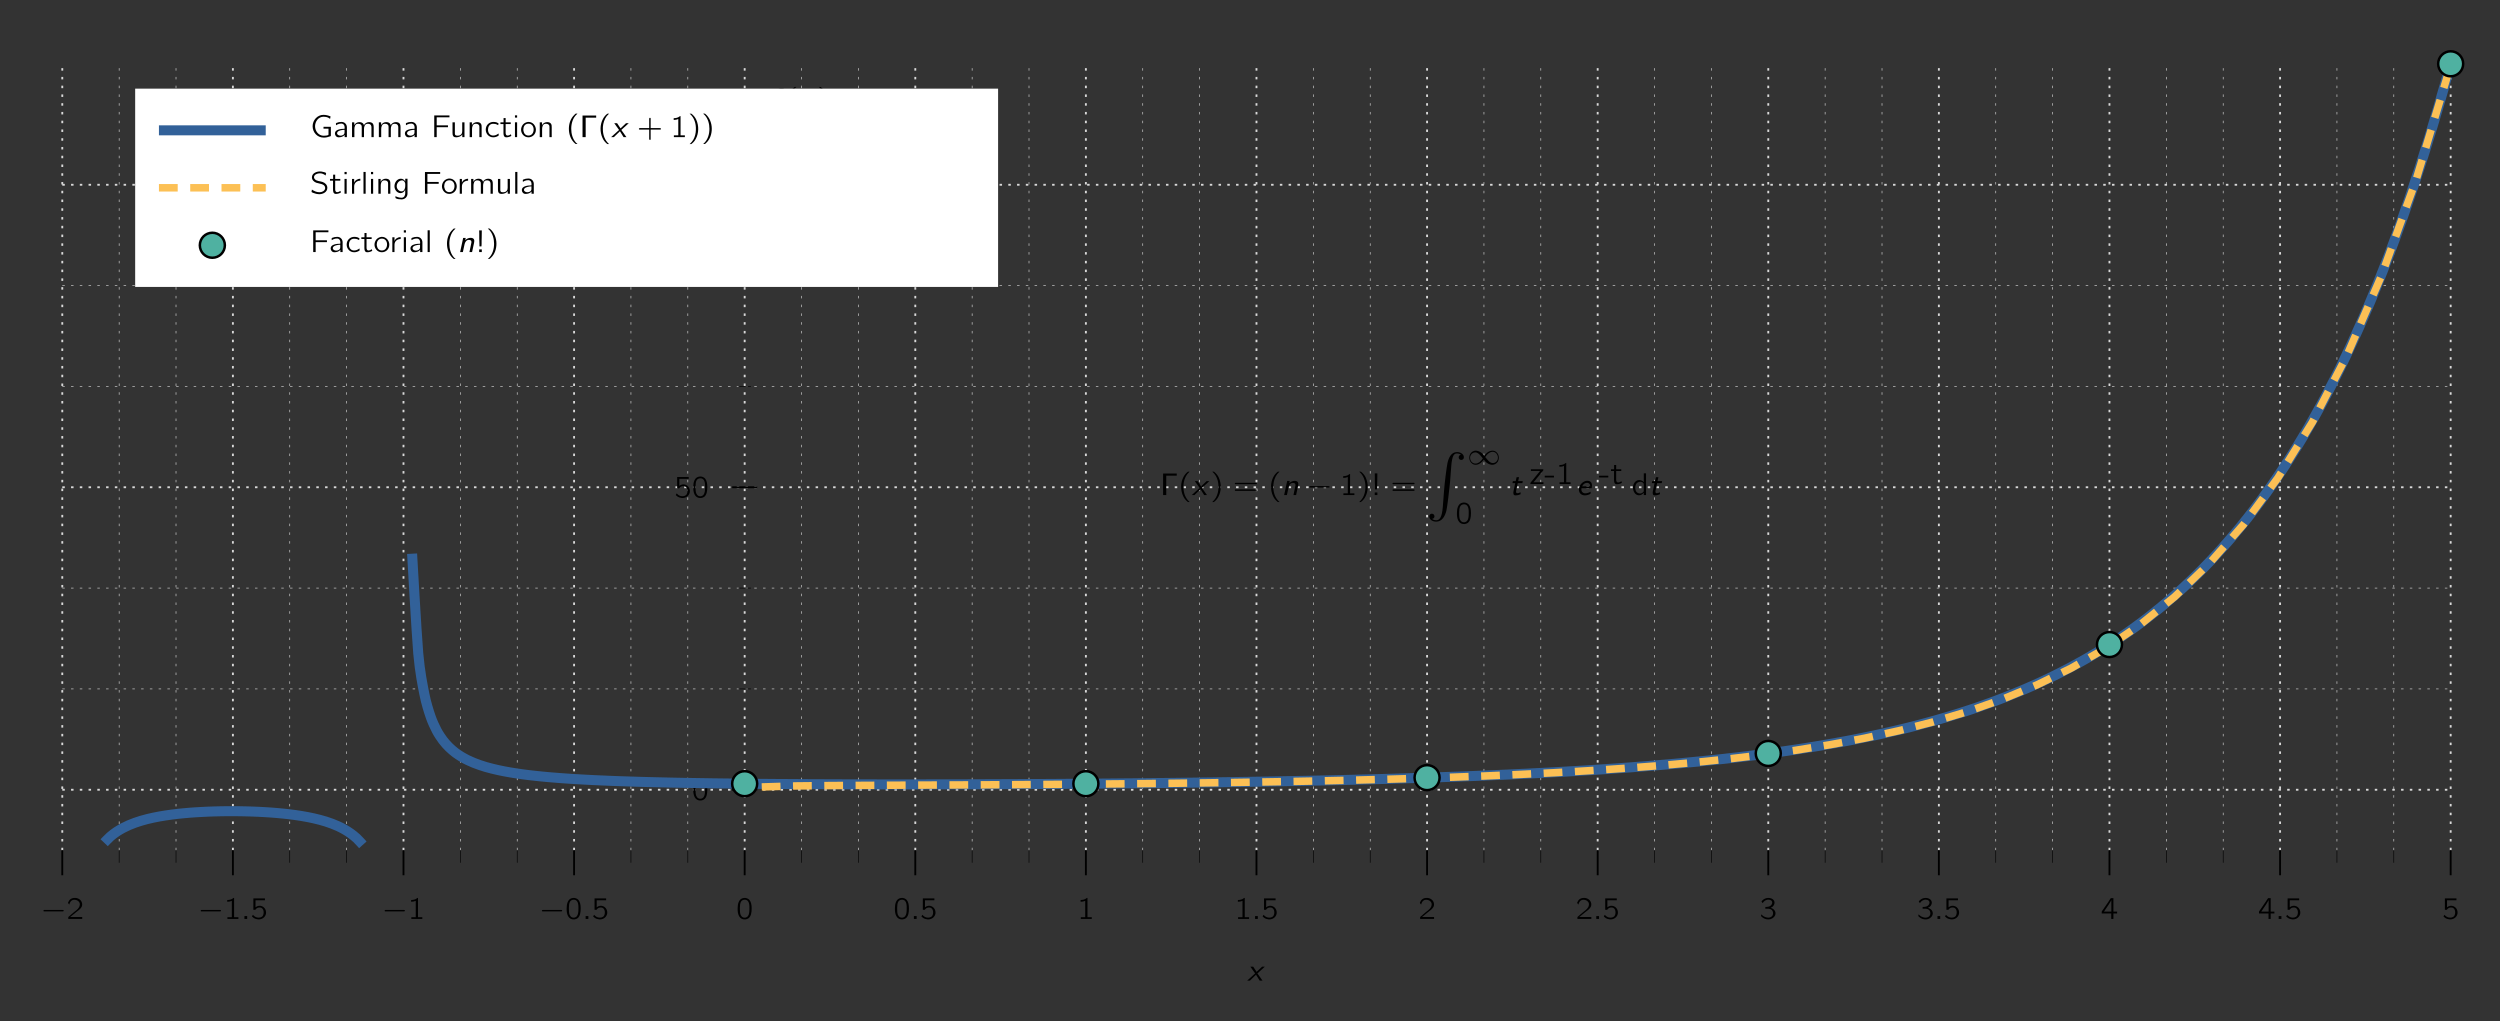<?xml version="1.0" encoding="UTF-8"?>
<svg xmlns="http://www.w3.org/2000/svg" xmlns:xlink="http://www.w3.org/1999/xlink" width="398.141" height="162.64" viewBox="0 0 398.141 162.64">
<rect x="0" y="0" width="398.141" height="162.64" fill="#333333" stroke="none"/>
<defs>
<g>
<g id="glyph-0-0">
<path d="M 0.531 -1.422 C 0.422 -1.391 0.406 -1.234 0.516 -1.203 C 0.547 -1.203 0.578 -1.203 0.609 -1.203 L 3.422 -1.203 C 3.484 -1.203 3.578 -1.188 3.641 -1.234 C 3.703 -1.297 3.672 -1.406 3.578 -1.422 C 3.516 -1.438 3.453 -1.438 3.391 -1.438 L 0.625 -1.438 C 0.594 -1.438 0.562 -1.438 0.531 -1.422 Z M 0.531 -1.422 "/>
</g>
<g id="glyph-0-1">
<path d="M 2.609 -0.781 C 2.703 -0.672 2.781 -0.562 2.875 -0.453 C 3.094 -0.219 3.453 0 3.828 0.047 C 4.297 0.109 4.625 -0.141 4.812 -0.406 C 5.094 -0.859 5.062 -1.484 4.703 -1.875 C 4.5 -2.109 4.188 -2.266 3.75 -2.172 C 3.344 -2.094 3.062 -1.828 2.828 -1.562 C 2.781 -1.5 2.719 -1.438 2.688 -1.359 C 2.594 -1.469 2.516 -1.578 2.422 -1.688 C 2.203 -1.922 1.844 -2.141 1.453 -2.188 C 0.984 -2.25 0.672 -2 0.484 -1.734 C 0.203 -1.297 0.234 -0.672 0.594 -0.281 C 0.797 -0.047 1.109 0.125 1.547 0.031 C 1.938 -0.062 2.234 -0.312 2.469 -0.594 C 2.516 -0.641 2.562 -0.719 2.609 -0.781 Z M 3.953 -2.016 C 4.047 -2.016 4.156 -2.016 4.25 -1.984 C 4.703 -1.844 4.938 -1.297 4.828 -0.859 C 4.781 -0.625 4.625 -0.422 4.422 -0.312 C 4.328 -0.25 4.203 -0.234 4.078 -0.219 C 3.781 -0.203 3.516 -0.406 3.328 -0.594 C 3.219 -0.703 2.906 -1.094 2.906 -1.094 C 2.891 -1.109 2.844 -1.156 2.844 -1.188 C 2.844 -1.219 2.875 -1.25 2.891 -1.266 C 3.125 -1.625 3.5 -1.969 3.953 -2.016 Z M 1.203 -1.922 C 1.562 -1.953 1.859 -1.672 2.078 -1.422 C 2.188 -1.297 2.281 -1.188 2.375 -1.062 C 2.406 -1.031 2.438 -1 2.438 -0.969 C 2.438 -0.938 2.406 -0.906 2.391 -0.875 C 2.172 -0.531 1.797 -0.172 1.344 -0.141 C 1.234 -0.141 1.141 -0.141 1.047 -0.172 C 0.578 -0.297 0.344 -0.859 0.453 -1.297 C 0.547 -1.625 0.812 -1.891 1.203 -1.922 Z M 1.203 -1.922 "/>
</g>
<g id="glyph-1-0">
<path d="M 0.438 -2.281 C 0.516 -2.578 0.656 -2.891 0.953 -3 C 1.078 -3.047 1.203 -3.062 1.328 -3.047 C 1.578 -3.031 1.844 -2.922 2 -2.703 C 2.109 -2.562 2.141 -2.375 2.109 -2.203 C 2.047 -1.719 1.625 -1.422 1.281 -1.156 C 1 -0.938 0.422 -0.422 0.422 -0.422 L 0.328 -0.344 C 0.281 -0.297 0.281 -0.297 0.281 -0.188 L 0.281 0 L 2.5 0 L 2.5 -0.312 L 0.594 -0.312 C 0.797 -0.484 1.359 -0.953 1.531 -1.078 C 1.844 -1.312 2.188 -1.547 2.391 -1.891 C 2.609 -2.281 2.469 -2.812 2.125 -3.078 C 1.75 -3.406 1.047 -3.453 0.625 -3.141 C 0.469 -3.031 0.359 -2.844 0.281 -2.672 C 0.266 -2.625 0.234 -2.578 0.234 -2.547 C 0.25 -2.516 0.281 -2.484 0.297 -2.469 C 0.344 -2.406 0.391 -2.344 0.438 -2.281 Z M 0.438 -2.281 "/>
</g>
<g id="glyph-1-1">
<path d="M 0.547 -3.016 L 0.547 -2.734 C 0.797 -2.734 1.047 -2.781 1.281 -2.875 L 1.281 -0.281 L 0.578 -0.281 L 0.578 0 L 2.328 0 L 2.328 -0.281 L 1.641 -0.281 L 1.641 -3.344 C 1.609 -3.344 1.562 -3.359 1.547 -3.344 C 1.5 -3.328 1.469 -3.297 1.438 -3.266 C 1.234 -3.094 0.875 -3.016 0.547 -3.016 Z M 0.547 -3.016 "/>
</g>
<g id="glyph-1-2">
<path d="M 0.469 -3.266 L 0.469 -1.453 L 0.688 -1.453 C 0.719 -1.453 0.75 -1.453 0.781 -1.453 C 0.812 -1.469 0.828 -1.516 0.844 -1.531 C 0.875 -1.578 0.906 -1.625 0.953 -1.656 C 1.172 -1.828 1.5 -1.875 1.75 -1.766 C 2.031 -1.625 2.109 -1.312 2.109 -1.031 C 2.109 -0.859 2.078 -0.672 1.984 -0.516 C 1.797 -0.219 1.375 -0.156 1.047 -0.234 C 0.766 -0.297 0.562 -0.469 0.406 -0.656 C 0.391 -0.641 0.25 -0.438 0.25 -0.406 C 0.25 -0.391 0.266 -0.375 0.281 -0.359 C 0.438 -0.203 0.609 -0.078 0.859 0 C 1.312 0.156 1.844 0.078 2.188 -0.281 C 2.344 -0.438 2.453 -0.656 2.484 -0.875 C 2.562 -1.5 2.109 -2.156 1.344 -2.094 C 1.125 -2.062 0.984 -1.984 0.812 -1.859 L 0.812 -2.969 L 2.312 -2.969 L 2.312 -3.266 Z M 0.469 -3.266 "/>
</g>
<g id="glyph-1-3">
<path d="M 1.312 -3.344 C 1.188 -3.328 1.078 -3.312 0.969 -3.266 C 0.453 -3.062 0.266 -2.391 0.266 -1.719 C 0.266 -1.609 0.266 -1.516 0.266 -1.406 C 0.281 -0.953 0.391 -0.5 0.656 -0.219 C 0.875 0.016 1.203 0.109 1.5 0.078 C 1.688 0.062 1.844 -0.016 1.984 -0.094 C 2.406 -0.406 2.5 -1.016 2.5 -1.688 C 2.5 -2.234 2.406 -2.719 2.141 -3.031 C 1.938 -3.25 1.609 -3.375 1.312 -3.344 Z M 1.734 -2.984 C 1.781 -2.953 1.828 -2.922 1.875 -2.875 C 2.062 -2.688 2.125 -2.328 2.141 -2 C 2.141 -1.938 2.141 -1.875 2.141 -1.797 L 2.141 -1.547 C 2.141 -1.109 2.094 -0.703 1.906 -0.453 C 1.656 -0.125 1.125 -0.109 0.875 -0.438 C 0.812 -0.516 0.766 -0.594 0.734 -0.672 C 0.641 -0.922 0.625 -1.25 0.625 -1.562 L 0.625 -1.812 C 0.625 -1.891 0.641 -1.938 0.641 -2.016 C 0.641 -2.406 0.734 -2.797 1 -2.953 C 1.188 -3.078 1.5 -3.109 1.734 -2.984 Z M 1.734 -2.984 "/>
</g>
<g id="glyph-1-4">
<path d="M 0.484 -2.531 L 0.5 -2.531 C 0.703 -2.875 1.078 -3.109 1.484 -3.062 C 1.781 -3.047 2.047 -2.891 2.016 -2.531 C 1.969 -2.266 1.75 -2.047 1.484 -1.969 C 1.328 -1.922 1.094 -1.906 0.922 -1.906 L 0.922 -1.625 L 1.25 -1.625 C 1.328 -1.625 1.391 -1.625 1.453 -1.625 C 1.641 -1.609 1.812 -1.547 1.953 -1.422 C 2.172 -1.203 2.219 -0.828 2.078 -0.562 C 2.016 -0.453 1.922 -0.375 1.828 -0.312 C 1.562 -0.156 1.234 -0.188 0.969 -0.281 C 0.766 -0.328 0.594 -0.438 0.438 -0.578 C 0.391 -0.625 0.344 -0.688 0.281 -0.734 C 0.266 -0.672 0.25 -0.609 0.25 -0.547 C 0.234 -0.484 0.219 -0.453 0.281 -0.406 L 0.375 -0.312 C 0.516 -0.188 0.688 -0.078 0.859 -0.016 C 1.25 0.125 1.703 0.125 2.062 -0.109 C 2.422 -0.328 2.672 -0.781 2.469 -1.219 C 2.344 -1.5 2.094 -1.672 1.766 -1.766 C 1.953 -1.859 2.094 -1.938 2.219 -2.109 C 2.312 -2.25 2.422 -2.484 2.375 -2.719 C 2.328 -2.969 2.125 -3.156 1.906 -3.25 C 1.578 -3.391 1.188 -3.375 0.859 -3.234 C 0.703 -3.156 0.547 -3.062 0.422 -2.922 C 0.406 -2.906 0.312 -2.812 0.312 -2.766 C 0.328 -2.75 0.453 -2.594 0.484 -2.531 Z M 0.484 -2.531 "/>
</g>
<g id="glyph-1-5">
<path d="M 0.156 -0.875 L 1.672 -0.875 L 1.672 0 L 2.016 0 L 2.016 -0.875 L 2.609 -0.875 L 2.609 -1.172 L 2.016 -1.172 L 2.016 -3.312 L 1.734 -3.312 C 1.688 -3.312 1.641 -3.328 1.609 -3.312 C 1.578 -3.281 1.5 -3.156 1.484 -3.141 L 1.203 -2.703 C 1.078 -2.531 0.266 -1.344 0.203 -1.25 C 0.156 -1.188 0.156 -1.172 0.156 -1.078 Z M 1.688 -3 L 1.688 -1.172 L 0.516 -1.172 L 1.266 -2.281 C 1.406 -2.516 1.562 -2.734 1.688 -3 Z M 1.688 -3 "/>
</g>
<g id="glyph-1-6">
<path d="M 1.844 1.109 C 1.812 1.078 1.781 1.047 1.75 1.031 C 1.219 0.531 0.875 -0.219 0.844 -1.141 C 0.812 -1.766 0.922 -2.406 1.219 -2.969 C 1.359 -3.234 1.531 -3.469 1.75 -3.656 C 1.781 -3.688 1.812 -3.703 1.844 -3.734 L 1.656 -3.734 C 1.562 -3.734 1.562 -3.734 1.484 -3.672 C 1.234 -3.469 1.016 -3.203 0.859 -2.906 C 0.375 -2.016 0.344 -0.828 0.781 0.125 C 0.938 0.5 1.188 0.797 1.484 1.047 C 1.547 1.094 1.547 1.109 1.656 1.109 Z M 1.844 1.109 "/>
</g>
<g id="glyph-1-7">
<path d="M 0.312 -3.734 C 0.328 -3.703 0.375 -3.688 0.406 -3.656 C 1.016 -3.109 1.359 -2.219 1.312 -1.141 C 1.297 -0.609 1.172 -0.062 0.906 0.406 C 0.766 0.641 0.594 0.844 0.406 1.031 C 0.375 1.047 0.328 1.078 0.312 1.109 L 0.5 1.109 C 0.594 1.109 0.594 1.109 0.656 1.047 C 0.922 0.844 1.141 0.578 1.297 0.281 C 1.781 -0.609 1.812 -1.797 1.375 -2.766 C 1.219 -3.125 0.969 -3.422 0.672 -3.672 C 0.609 -3.734 0.609 -3.734 0.5 -3.734 Z M 0.312 -3.734 "/>
</g>
<g id="glyph-1-8">
<path d="M 0.312 -1.906 C 0.266 -1.844 0.312 -1.75 0.391 -1.734 C 0.406 -1.719 0.453 -1.734 0.484 -1.734 L 3.656 -1.734 C 3.703 -1.734 3.75 -1.734 3.781 -1.766 C 3.844 -1.828 3.812 -1.938 3.719 -1.953 C 3.656 -1.969 3.562 -1.953 3.5 -1.953 L 0.484 -1.953 C 0.406 -1.953 0.359 -1.969 0.312 -1.906 Z M 0.312 -0.844 C 0.266 -0.781 0.312 -0.688 0.391 -0.672 C 0.406 -0.672 0.453 -0.672 0.484 -0.672 L 3.656 -0.672 C 3.703 -0.672 3.75 -0.672 3.781 -0.703 C 3.844 -0.766 3.812 -0.891 3.719 -0.906 C 3.656 -0.906 3.562 -0.906 3.5 -0.906 L 0.469 -0.906 C 0.406 -0.906 0.344 -0.906 0.312 -0.844 Z M 0.312 -0.844 "/>
</g>
<g id="glyph-1-9">
<path d="M 0.641 -3.453 C 0.641 -3.297 0.641 -3.125 0.656 -2.969 C 0.656 -2.688 0.656 -2.422 0.656 -2.141 C 0.672 -2 0.672 -1.859 0.672 -1.719 C 0.672 -1.531 0.688 -1.344 0.688 -1.172 L 0.688 -1 C 0.688 -0.984 0.672 -0.953 0.688 -0.922 C 0.703 -0.891 0.75 -0.906 0.766 -0.906 L 0.922 -0.906 C 0.953 -0.906 0.984 -0.906 1 -0.906 C 1.016 -0.922 1.016 -0.938 1.016 -0.953 L 1.016 -1.062 C 1.016 -1.125 1.031 -1.203 1.031 -1.281 C 1.031 -1.438 1.031 -1.609 1.031 -1.766 C 1.031 -1.969 1.047 -2.156 1.047 -2.359 C 1.047 -2.719 1.062 -3.094 1.062 -3.453 Z M 0.641 -0.422 L 0.641 0 L 1.062 0 L 1.062 -0.422 Z M 0.641 -0.422 "/>
</g>
<g id="glyph-1-10">
<path d="M 1.938 -1.438 L 0.484 -1.438 C 0.453 -1.438 0.406 -1.438 0.375 -1.422 C 0.328 -1.406 0.297 -1.359 0.297 -1.312 C 0.297 -1.266 0.328 -1.219 0.375 -1.203 C 0.406 -1.203 0.453 -1.203 0.484 -1.203 L 1.938 -1.203 L 1.938 0.25 C 1.938 0.297 1.938 0.328 1.953 0.359 C 1.969 0.406 2.016 0.453 2.062 0.453 C 2.109 0.453 2.156 0.406 2.172 0.359 C 2.172 0.328 2.172 0.297 2.172 0.25 L 2.172 -1.203 L 3.625 -1.203 C 3.656 -1.203 3.703 -1.203 3.734 -1.203 C 3.781 -1.219 3.812 -1.266 3.812 -1.312 C 3.812 -1.359 3.781 -1.406 3.734 -1.422 C 3.703 -1.438 3.656 -1.438 3.625 -1.438 L 2.172 -1.438 L 2.172 -2.891 C 2.172 -2.922 2.172 -2.953 2.172 -3 C 2.156 -3.047 2.109 -3.078 2.062 -3.078 C 2.016 -3.078 1.969 -3.047 1.953 -3 C 1.938 -2.953 1.938 -2.922 1.938 -2.891 Z M 1.938 -1.438 "/>
</g>
<g id="glyph-2-0">
<path d="M 0.953 0 L 0.953 -0.453 L 0.516 -0.453 L 0.516 0 Z M 0.953 0 "/>
</g>
<g id="glyph-3-0">
<path d="M 1.609 -3.094 C 1.672 -3.094 1.719 -3.094 1.781 -3.094 L 2.656 -3.094 L 2.656 -3.438 L 0.484 -3.438 L 0.484 0 L 0.984 0 L 0.984 -3.094 Z M 1.609 -3.094 "/>
</g>
<g id="glyph-4-0">
<path d="M 2.438 0 L 1.625 -1.141 L 2.812 -2.219 L 2.375 -2.219 L 1.5 -1.391 L 0.953 -2.219 L 0.5 -2.219 L 1.266 -1.141 L 0 0 L 0.438 0 L 1.406 -0.938 L 1.984 0 Z M 2.438 0 "/>
</g>
<g id="glyph-4-1">
<path d="M 2.312 0 L 2.625 -1.469 C 2.719 -1.859 2.688 -2.266 2.062 -2.266 C 1.781 -2.266 1.484 -2.141 1.219 -1.891 L 1.297 -2.25 L 0.891 -2.25 L 0.406 0 L 0.844 0 L 1.109 -1.219 C 1.172 -1.547 1.391 -1.938 1.781 -1.938 C 2.297 -1.938 2.219 -1.578 2.188 -1.438 L 1.891 0 Z M 2.312 0 "/>
</g>
<g id="glyph-4-2">
<path d="M 1.797 -0.141 L 1.781 -0.453 C 1.578 -0.328 1.406 -0.297 1.266 -0.297 C 1.062 -0.297 1.047 -0.5 1.094 -0.734 L 1.344 -1.906 L 2.078 -1.906 L 2.141 -2.219 L 1.406 -2.219 L 1.547 -2.844 L 1.156 -2.844 L 1.016 -2.219 L 0.562 -2.219 L 0.5 -1.906 L 0.938 -1.906 L 0.672 -0.641 C 0.609 -0.297 0.609 0.047 0.969 0.047 C 1.328 0.047 1.625 -0.062 1.797 -0.141 Z M 1.797 -0.141 "/>
</g>
<g id="glyph-4-3">
<path d="M 2.422 -1.094 C 2.469 -1.328 2.516 -1.656 2.391 -1.938 C 2.266 -2.188 1.984 -2.281 1.734 -2.281 C 1.125 -2.281 0.547 -1.75 0.406 -1.125 C 0.281 -0.484 0.656 0.047 1.328 0.047 C 1.609 0.047 1.922 -0.031 2.219 -0.188 L 2.266 -0.547 C 1.938 -0.344 1.609 -0.281 1.391 -0.281 C 0.969 -0.281 0.703 -0.641 0.797 -1.094 Z M 2.188 -1.391 L 0.891 -1.391 C 1.094 -1.797 1.422 -1.953 1.672 -1.953 C 1.891 -1.953 2.188 -1.859 2.188 -1.391 Z M 2.188 -1.391 "/>
</g>
<g id="glyph-4-4">
<path d="M 2.5 -3.094 L 2.578 -3.453 C 2.453 -3.484 2.297 -3.516 2.156 -3.516 C 1.656 -3.516 1.203 -3.141 1.094 -2.641 L 1 -2.219 L 0.609 -2.219 L 0.547 -1.906 L 0.938 -1.906 L 0.531 0 L 0.953 0 L 1.344 -1.906 L 1.922 -1.906 L 1.984 -2.219 L 1.406 -2.219 L 1.531 -2.781 C 1.594 -3.125 1.922 -3.188 2.094 -3.188 C 2.188 -3.188 2.328 -3.172 2.5 -3.094 Z M 2.5 -3.094 "/>
</g>
<g id="glyph-5-0">
<path d="M 6.078 0.828 C 6.078 0.344 5.578 0 4.969 0 C 4.031 0 3.641 0.969 3.469 1.719 C 3.344 2.266 2.984 5.078 2.906 6.297 L 2.719 8.766 C 2.578 10.406 2.219 10.859 1.656 10.859 C 1.531 10.859 1.219 10.828 1.016 10.641 C 1.312 10.609 1.391 10.375 1.391 10.234 C 1.391 9.953 1.172 9.812 0.984 9.812 C 0.781 9.812 0.562 9.953 0.562 10.25 C 0.562 10.719 1.062 11.078 1.656 11.078 C 2.609 11.078 3.078 10.203 3.297 9.312 C 3.422 8.797 3.781 5.891 3.875 4.781 L 4.062 2.297 C 4.203 0.469 4.531 0.219 4.984 0.219 C 5.078 0.219 5.391 0.234 5.609 0.422 C 5.328 0.469 5.25 0.703 5.25 0.844 C 5.25 1.125 5.469 1.25 5.656 1.25 C 5.859 1.25 6.078 1.125 6.078 0.828 Z M 6.078 0.828 "/>
</g>
<g id="glyph-6-0">
<path d="M 0.234 -2.359 L 0.234 -2.094 L 1.703 -2.094 L 0.156 -0.188 L 0.156 0 L 2.234 0 L 2.234 -0.281 L 0.656 -0.281 L 2.203 -2.172 L 2.219 -2.359 Z M 0.234 -2.359 "/>
</g>
<g id="glyph-6-1">
<path d="M 0.062 -1.328 L 0.062 -1.047 L 1.531 -1.047 L 1.531 -1.328 Z M 0.062 -1.328 "/>
</g>
<g id="glyph-6-2">
<path d="M 0.547 -3.031 L 0.547 -2.75 C 0.797 -2.75 1.047 -2.781 1.281 -2.891 L 1.281 -0.281 L 0.578 -0.281 L 0.578 0 L 2.328 0 L 2.328 -0.281 L 1.641 -0.281 L 1.641 -3.359 L 1.594 -3.359 C 1.516 -3.359 1.484 -3.297 1.438 -3.266 C 1.203 -3.078 0.859 -3.031 0.547 -3.031 Z M 0.547 -3.031 "/>
</g>
<g id="glyph-6-3">
<path d="M 0.609 -3.031 L 0.609 -2.359 L 0.109 -2.359 L 0.109 -2.078 L 0.594 -2.078 L 0.594 -0.672 C 0.594 -0.391 0.625 0.031 1.047 0.031 C 1.328 0.031 1.594 -0.047 1.844 -0.188 L 1.781 -0.453 C 1.594 -0.344 1.453 -0.25 1.25 -0.25 C 0.984 -0.25 0.938 -0.5 0.938 -0.703 L 0.938 -2.078 L 1.75 -2.078 L 1.75 -2.359 L 0.938 -2.359 L 0.938 -3.031 Z M 0.609 -3.031 "/>
</g>
<g id="glyph-6-4">
<path d="M 1.953 -3.469 L 1.953 -2.047 C 1.828 -2.266 1.484 -2.391 1.219 -2.391 C 0.594 -2.391 0.234 -1.766 0.234 -1.172 C 0.234 -0.656 0.547 0 1.141 0.031 L 1.188 0.031 C 1.5 0.031 1.75 -0.125 1.953 -0.375 L 1.953 0 L 2.312 0 L 2.312 -3.469 Z M 0.594 -1.094 L 0.594 -1.141 C 0.594 -1.5 0.688 -1.906 1.109 -2.062 C 1.219 -2.094 1.312 -2.125 1.422 -2.125 C 1.641 -2.125 1.953 -1.984 1.953 -1.703 C 1.953 -1.641 1.953 -1.562 1.953 -1.5 L 1.953 -0.672 C 1.953 -0.453 1.594 -0.25 1.391 -0.25 C 1.172 -0.25 0.953 -0.328 0.797 -0.5 C 0.656 -0.656 0.625 -0.875 0.594 -1.094 Z M 0.594 -1.094 "/>
</g>
<g id="glyph-6-5">
<path d="M 3.328 -1.641 L 2.156 -1.641 L 2.156 -1.344 L 2.953 -1.344 L 2.953 -0.406 C 2.953 -0.25 2.391 -0.219 2.188 -0.219 C 1.375 -0.219 0.812 -0.953 0.812 -1.734 C 0.812 -2.438 1.297 -3.25 2.172 -3.25 C 2.422 -3.25 2.688 -3.203 2.922 -3.094 C 3.016 -3.047 3.109 -2.969 3.203 -2.906 L 3.281 -3.297 C 2.906 -3.453 2.547 -3.547 2.141 -3.547 C 1.188 -3.547 0.422 -2.703 0.422 -1.734 C 0.422 -0.828 1.094 0.078 2.203 0.078 C 2.547 0.078 2.891 0 3.219 -0.125 C 3.281 -0.141 3.328 -0.156 3.328 -0.234 Z M 3.328 -1.641 "/>
</g>
<g id="glyph-6-6">
<path d="M 0.453 -1.891 C 0.547 -1.938 0.625 -2 0.703 -2.031 C 0.891 -2.125 1.109 -2.156 1.312 -2.156 L 1.359 -2.156 C 1.656 -2.125 1.828 -1.891 1.828 -1.547 C 1.828 -1.469 1.812 -1.406 1.812 -1.328 C 1.25 -1.328 0.281 -1.219 0.281 -0.594 C 0.281 -0.266 0.516 0.031 0.875 0.031 C 1.219 0.031 1.578 -0.062 1.828 -0.344 L 1.828 0 L 2.188 0 L 2.188 -1.312 C 2.188 -1.391 2.188 -1.453 2.188 -1.547 C 2.188 -2.031 1.844 -2.422 1.328 -2.422 C 1.047 -2.422 0.781 -2.375 0.531 -2.266 C 0.5 -2.234 0.438 -2.219 0.438 -2.172 C 0.438 -2.078 0.453 -1.984 0.453 -1.891 Z M 1.812 -1.172 L 1.812 -0.75 C 1.812 -0.375 1.469 -0.234 1.156 -0.234 C 0.938 -0.234 0.625 -0.359 0.625 -0.609 C 0.625 -0.938 1.062 -1.062 1.312 -1.109 C 1.469 -1.141 1.656 -1.172 1.812 -1.172 Z M 1.812 -1.172 "/>
</g>
<g id="glyph-6-7">
<path d="M 0.766 -1.875 L 0.766 -2.359 L 0.406 -2.359 L 0.406 0 L 0.781 0 L 0.781 -1.281 C 0.781 -1.609 0.875 -2.125 1.344 -2.125 C 1.531 -2.125 1.766 -2.094 1.875 -1.922 C 1.953 -1.812 1.953 -1.688 1.953 -1.547 L 1.953 0 L 2.312 0 L 2.312 -1.281 C 2.312 -1.609 2.406 -2.125 2.891 -2.125 C 3.078 -2.125 3.297 -2.094 3.406 -1.922 C 3.484 -1.812 3.5 -1.688 3.5 -1.547 L 3.5 0 L 3.859 0 L 3.859 -1.562 C 3.859 -1.75 3.844 -1.938 3.766 -2.094 C 3.625 -2.328 3.359 -2.391 3.094 -2.391 C 2.766 -2.391 2.406 -2.172 2.297 -1.875 C 2.281 -1.906 2.281 -1.969 2.266 -2.016 C 2.141 -2.297 1.859 -2.391 1.547 -2.391 C 1.234 -2.391 0.875 -2.188 0.766 -1.875 Z M 0.766 -1.875 "/>
</g>
<g id="glyph-6-8">
<path d="M 0.516 -3.453 L 0.516 0 L 0.906 0 L 0.906 -1.578 L 2.703 -1.578 L 2.703 -1.875 L 0.906 -1.875 L 0.906 -3.156 L 2.938 -3.156 L 2.938 -3.453 Z M 0.516 -3.453 "/>
</g>
<g id="glyph-6-9">
<path d="M 0.406 -2.359 L 0.406 -0.672 C 0.406 -0.484 0.422 -0.297 0.547 -0.125 C 0.656 0 0.828 0.031 1 0.031 C 1.359 0.031 1.828 -0.141 1.953 -0.438 L 1.969 0 L 2.312 0 L 2.312 -2.359 L 1.953 -2.359 L 1.953 -1.172 C 1.953 -1.094 1.953 -1.016 1.953 -0.953 C 1.953 -0.766 1.922 -0.578 1.781 -0.438 C 1.641 -0.281 1.438 -0.234 1.234 -0.234 L 1.203 -0.234 C 1.031 -0.234 0.781 -0.234 0.781 -0.594 L 0.781 -2.359 Z M 0.406 -2.359 "/>
</g>
<g id="glyph-6-10">
<path d="M 0.766 -1.875 L 0.766 -2.359 L 0.406 -2.359 L 0.406 0 L 0.781 0 L 0.781 -1.281 C 0.781 -1.609 0.875 -2.125 1.344 -2.125 C 1.531 -2.125 1.766 -2.094 1.875 -1.922 C 1.953 -1.812 1.953 -1.688 1.953 -1.547 L 1.953 0 L 2.312 0 L 2.312 -1.562 C 2.312 -1.75 2.312 -1.938 2.219 -2.094 C 2.094 -2.328 1.828 -2.391 1.578 -2.391 C 1.266 -2.391 0.875 -2.203 0.766 -1.875 Z M 0.766 -1.875 "/>
</g>
<g id="glyph-6-11">
<path d="M 2.281 -0.578 C 2.234 -0.547 2.203 -0.516 2.156 -0.5 C 1.938 -0.344 1.688 -0.25 1.406 -0.25 C 0.922 -0.25 0.594 -0.641 0.594 -1.188 C 0.594 -1.609 0.812 -2.125 1.406 -2.125 C 1.656 -2.125 1.859 -2.094 2.094 -1.969 C 2.141 -1.953 2.172 -1.922 2.219 -1.906 L 2.266 -2.203 C 2.156 -2.266 2.047 -2.312 1.938 -2.359 C 1.781 -2.406 1.609 -2.422 1.438 -2.422 C 0.844 -2.422 0.234 -1.969 0.234 -1.188 C 0.234 -0.516 0.75 0.031 1.422 0.031 C 1.703 0.031 1.969 -0.047 2.203 -0.188 C 2.25 -0.219 2.297 -0.25 2.297 -0.297 C 2.297 -0.391 2.281 -0.484 2.281 -0.578 Z M 2.281 -0.578 "/>
</g>
<g id="glyph-6-12">
<path d="M 0.422 -2.359 L 0.422 0 L 0.766 0 L 0.766 -2.359 Z M 0.422 -3.469 L 0.422 -3.109 L 0.766 -3.109 L 0.766 -3.469 Z M 0.422 -3.469 "/>
</g>
<g id="glyph-6-13">
<path d="M 1.312 -2.422 C 1 -2.375 0.719 -2.25 0.516 -2.016 C 0.312 -1.781 0.203 -1.469 0.203 -1.172 C 0.203 -0.609 0.641 0.031 1.375 0.031 C 2 0.031 2.562 -0.453 2.562 -1.172 C 2.562 -1.766 2.125 -2.422 1.375 -2.422 C 1.359 -2.422 1.328 -2.422 1.312 -2.422 Z M 0.562 -1.141 L 0.562 -1.188 C 0.562 -1.656 0.781 -2.141 1.391 -2.141 C 1.922 -2.141 2.203 -1.703 2.203 -1.219 C 2.203 -0.719 1.938 -0.25 1.375 -0.25 C 0.953 -0.25 0.672 -0.531 0.594 -0.953 C 0.578 -1.016 0.578 -1.078 0.562 -1.141 Z M 0.562 -1.141 "/>
</g>
<g id="glyph-6-14">
<path d="M 1.844 1.094 C 1.781 1.031 1.688 0.953 1.609 0.891 C 1.062 0.297 0.844 -0.531 0.844 -1.328 C 0.844 -2.172 1.094 -3.078 1.75 -3.656 C 1.781 -3.688 1.812 -3.719 1.844 -3.75 L 1.609 -3.75 C 1.516 -3.75 1.422 -3.625 1.344 -3.547 C 0.734 -2.984 0.469 -2.141 0.469 -1.328 C 0.469 -0.438 0.781 0.469 1.484 1.047 C 1.531 1.078 1.562 1.094 1.609 1.094 Z M 1.844 1.094 "/>
</g>
<g id="glyph-6-15">
<path d="M 0.312 -3.75 C 0.375 -3.656 0.469 -3.609 0.547 -3.531 C 1.094 -2.938 1.312 -2.109 1.312 -1.328 C 1.312 -0.469 1.062 0.422 0.406 1.016 C 0.375 1.047 0.328 1.078 0.312 1.094 L 0.531 1.094 C 0.641 1.094 0.734 0.984 0.812 0.906 C 1.422 0.344 1.688 -0.516 1.688 -1.328 C 1.688 -2.203 1.359 -3.109 0.672 -3.688 C 0.625 -3.719 0.594 -3.75 0.531 -3.75 Z M 0.312 -3.75 "/>
</g>
<g id="glyph-6-16">
<path d="M 0.312 -0.656 C 0.297 -0.562 0.281 -0.469 0.266 -0.391 C 0.266 -0.359 0.25 -0.328 0.25 -0.297 C 0.25 -0.203 0.734 -0.047 0.984 0.016 C 1.141 0.047 1.328 0.078 1.5 0.078 C 2.031 0.078 2.766 -0.234 2.766 -0.938 C 2.766 -1.406 2.406 -1.734 2 -1.875 C 1.594 -2.016 1.031 -1.984 0.75 -2.344 C 0.688 -2.422 0.641 -2.516 0.641 -2.625 C 0.641 -3.062 1.203 -3.25 1.547 -3.25 C 1.906 -3.25 2.141 -3.156 2.5 -2.906 C 2.531 -3 2.531 -3.094 2.547 -3.188 C 2.562 -3.203 2.578 -3.25 2.578 -3.281 C 2.578 -3.359 2.078 -3.5 1.828 -3.531 C 1.75 -3.531 1.656 -3.547 1.578 -3.547 C 1.078 -3.547 0.312 -3.281 0.312 -2.609 C 0.312 -2.188 0.641 -1.891 1 -1.75 C 1.203 -1.688 1.422 -1.641 1.625 -1.594 C 2 -1.516 2.422 -1.375 2.422 -0.875 C 2.375 -0.438 1.906 -0.234 1.531 -0.234 C 1.062 -0.234 0.719 -0.391 0.312 -0.656 Z M 0.312 -0.656 "/>
</g>
<g id="glyph-6-17">
<path d="M 0.766 -1.75 L 0.766 -2.359 L 0.422 -2.359 L 0.422 0 L 0.766 0 L 0.766 -0.938 C 0.766 -1.016 0.766 -1.078 0.766 -1.156 C 0.766 -1.734 1.203 -2.078 1.75 -2.078 L 1.75 -2.391 C 1.344 -2.391 0.891 -2.141 0.766 -1.75 Z M 0.766 -1.75 "/>
</g>
<g id="glyph-6-18">
<path d="M 0.422 -3.469 L 0.422 0 L 0.766 0 L 0.766 -3.469 Z M 0.422 -3.469 "/>
</g>
<g id="glyph-6-19">
<path d="M 1.938 -0.641 L 1.953 -0.094 C 1.953 0.25 1.797 0.641 1.359 0.641 C 1.109 0.641 0.859 0.594 0.641 0.5 C 0.547 0.469 0.469 0.422 0.391 0.391 L 0.391 0.641 C 0.391 0.75 0.656 0.812 0.812 0.859 C 1 0.891 1.188 0.906 1.359 0.906 C 1.875 0.906 2.312 0.531 2.312 -0.031 L 2.312 -2.391 L 1.953 -2.391 L 1.953 -1.953 C 1.797 -2.219 1.562 -2.391 1.266 -2.391 C 0.641 -2.391 0.234 -1.781 0.234 -1.188 C 0.234 -0.641 0.641 -0.094 1.219 -0.094 C 1.531 -0.094 1.844 -0.344 1.938 -0.641 Z M 1.953 -1.25 C 1.938 -1.188 1.938 -1.109 1.938 -1.031 C 1.891 -0.75 1.75 -0.375 1.375 -0.375 C 0.938 -0.375 0.594 -0.766 0.594 -1.188 C 0.594 -1.641 0.938 -2.125 1.453 -2.125 C 1.75 -2.125 1.953 -1.797 1.953 -1.562 L 1.953 -1.375 C 1.953 -1.328 1.953 -1.297 1.953 -1.25 Z M 1.953 -1.25 "/>
</g>
</g>
<clipPath id="clip-0">
<path clip-rule="nonzero" d="M 0 0 L 398.141 0 L 398.141 158 L 0 158 Z M 0 0 "/>
</clipPath>
<clipPath id="clip-1">
<path clip-rule="nonzero" d="M 104 0 L 398.141 0 L 398.141 143 L 104 143 Z M 104 0 "/>
</clipPath>
</defs>
<path fill="none" stroke-width="0.1" stroke-linecap="butt" stroke-linejoin="miter" stroke="rgb(84.999%, 84.999%, 84.999%)" stroke-opacity="1" stroke-dasharray="0.399 0.996" stroke-miterlimit="10" d="M 9.058 -0 L 9.058 125.246 M 18.112 -0 L 18.112 125.246 M 36.226 -0 L 36.226 125.246 M 45.28 -0 L 45.28 125.246 M 63.394 -0 L 63.394 125.246 M 72.452 -0 L 72.452 125.246 M 90.561 -0 L 90.561 125.246 M 99.62 -0 L 99.62 125.246 M 117.733 -0 L 117.733 125.246 M 126.788 -0 L 126.788 125.246 M 144.901 -0 L 144.901 125.246 M 153.956 -0 L 153.956 125.246 M 172.069 -0 L 172.069 125.246 M 181.128 -0 L 181.128 125.246 M 199.237 -0 L 199.237 125.246 M 208.296 -0 L 208.296 125.246 M 226.409 -0 L 226.409 125.246 M 235.464 -0 L 235.464 125.246 M 253.577 -0 L 253.577 125.246 M 262.632 -0 L 262.632 125.246 M 280.745 -0 L 280.745 125.246 M 289.804 -0 L 289.804 125.246 M 307.917 -0 L 307.917 125.246 M 316.972 -0 L 316.972 125.246 M 335.085 -0 L 335.085 125.246 M 344.14 -0 L 344.14 125.246 M 362.253 -0 L 362.253 125.246 M 371.308 -0 L 371.308 125.246 " transform="matrix(1, 0, 0, -1, 9.919, 135.406)"/>
<path fill="none" stroke-width="0.299" stroke-linecap="butt" stroke-linejoin="miter" stroke="rgb(84.999%, 84.999%, 84.999%)" stroke-opacity="1" stroke-dasharray="0.399 0.996" stroke-miterlimit="10" d="M -0.001 -0 L -0.001 125.246 M 27.171 -0 L 27.171 125.246 M 54.339 -0 L 54.339 125.246 M 81.507 -0 L 81.507 125.246 M 108.675 -0 L 108.675 125.246 M 135.847 -0 L 135.847 125.246 M 163.015 -0 L 163.015 125.246 M 190.183 -0 L 190.183 125.246 M 217.351 -0 L 217.351 125.246 M 244.522 -0 L 244.522 125.246 M 271.69 -0 L 271.69 125.246 M 298.858 -0 L 298.858 125.246 M 326.026 -0 L 326.026 125.246 M 353.198 -0 L 353.198 125.246 M 380.366 -0 L 380.366 125.246 " transform="matrix(1, 0, 0, -1, 9.919, 135.406)"/>
<path fill="none" stroke-width="0.1" stroke-linecap="butt" stroke-linejoin="miter" stroke="rgb(84.999%, 84.999%, 84.999%)" stroke-opacity="1" stroke-dasharray="0.399 0.996" stroke-miterlimit="10" d="M -0.001 25.691 L 380.366 25.691 M -0.001 41.75 L 380.366 41.75 M -0.001 73.863 L 380.366 73.863 M -0.001 89.922 L 380.366 89.922 " transform="matrix(1, 0, 0, -1, 9.919, 135.406)"/>
<path fill="none" stroke-width="0.299" stroke-linecap="butt" stroke-linejoin="miter" stroke="rgb(84.999%, 84.999%, 84.999%)" stroke-opacity="1" stroke-dasharray="0.399 0.996" stroke-miterlimit="10" d="M -0.001 9.633 L 380.366 9.633 M -0.001 57.808 L 380.366 57.808 M -0.001 105.98 L 380.366 105.98 " transform="matrix(1, 0, 0, -1, 9.919, 135.406)"/>
<path fill="none" stroke-width="0.1" stroke-linecap="butt" stroke-linejoin="miter" stroke="rgb(0%, 0%, 0%)" stroke-opacity="1" stroke-miterlimit="10" d="M 9.058 -1.992 L 9.058 -0 M 18.112 -1.992 L 18.112 -0 M 36.226 -1.992 L 36.226 -0 M 45.28 -1.992 L 45.28 -0 M 63.394 -1.992 L 63.394 -0 M 72.452 -1.992 L 72.452 -0 M 90.561 -1.992 L 90.561 -0 M 99.62 -1.992 L 99.62 -0 M 117.733 -1.992 L 117.733 -0 M 126.788 -1.992 L 126.788 -0 M 144.901 -1.992 L 144.901 -0 M 153.956 -1.992 L 153.956 -0 M 172.069 -1.992 L 172.069 -0 M 181.128 -1.992 L 181.128 -0 M 199.237 -1.992 L 199.237 -0 M 208.296 -1.992 L 208.296 -0 M 226.409 -1.992 L 226.409 -0 M 235.464 -1.992 L 235.464 -0 M 253.577 -1.992 L 253.577 -0 M 262.632 -1.992 L 262.632 -0 M 280.745 -1.992 L 280.745 -0 M 289.804 -1.992 L 289.804 -0 M 307.917 -1.992 L 307.917 -0 M 316.972 -1.992 L 316.972 -0 M 335.085 -1.992 L 335.085 -0 M 344.14 -1.992 L 344.14 -0 M 362.253 -1.992 L 362.253 -0 M 371.308 -1.992 L 371.308 -0 " transform="matrix(1, 0, 0, -1, 9.919, 135.406)"/>
<path fill="none" stroke-width="0.299" stroke-linecap="butt" stroke-linejoin="miter" stroke="rgb(0%, 0%, 0%)" stroke-opacity="1" stroke-miterlimit="10" d="M -0.001 -3.985 L -0.001 -0 M 27.171 -3.985 L 27.171 -0 M 54.339 -3.985 L 54.339 -0 M 81.507 -3.985 L 81.507 -0 M 108.675 -3.985 L 108.675 -0 M 135.847 -3.985 L 135.847 -0 M 163.015 -3.985 L 163.015 -0 M 190.183 -3.985 L 190.183 -0 M 217.351 -3.985 L 217.351 -0 M 244.522 -3.985 L 244.522 -0 M 271.69 -3.985 L 271.69 -0 M 298.858 -3.985 L 298.858 -0 M 326.026 -3.985 L 326.026 -0 M 353.198 -3.985 L 353.198 -0 M 380.366 -3.985 L 380.366 -0 " transform="matrix(1, 0, 0, -1, 9.919, 135.406)"/>
<path fill="none" stroke-width="0.1" stroke-linecap="butt" stroke-linejoin="miter" stroke="rgb(0%, 0%, 0%)" stroke-opacity="1" stroke-miterlimit="10" d="M 107.679 25.691 L 109.671 25.691 M 107.679 41.75 L 109.671 41.75 M 107.679 73.863 L 109.671 73.863 M 107.679 89.922 L 109.671 89.922 " transform="matrix(1, 0, 0, -1, 9.919, 135.406)"/>
<path fill="none" stroke-width="0.299" stroke-linecap="butt" stroke-linejoin="miter" stroke="rgb(0%, 0%, 0%)" stroke-opacity="1" stroke-miterlimit="10" d="M 106.683 9.633 L 110.667 9.633 M 106.683 57.808 L 110.667 57.808 M 106.683 105.98 L 110.667 105.98 " transform="matrix(1, 0, 0, -1, 9.919, 135.406)"/>
<g fill="rgb(0%, 0%, 0%)" fill-opacity="1">
<use xlink:href="#glyph-0-0" x="6.475" y="146.346"/>
</g>
<g fill="rgb(0%, 0%, 0%)" fill-opacity="1">
<use xlink:href="#glyph-1-0" x="10.592" y="146.346"/>
</g>
<g fill="rgb(0%, 0%, 0%)" fill-opacity="1">
<use xlink:href="#glyph-0-0" x="31.523" y="146.346"/>
</g>
<g fill="rgb(0%, 0%, 0%)" fill-opacity="1">
<use xlink:href="#glyph-1-1" x="35.64" y="146.346"/>
</g>
<g fill="rgb(0%, 0%, 0%)" fill-opacity="1">
<use xlink:href="#glyph-2-0" x="38.411" y="146.346"/>
</g>
<g fill="rgb(0%, 0%, 0%)" fill-opacity="1">
<use xlink:href="#glyph-1-2" x="39.881" y="146.346"/>
</g>
<g fill="rgb(0%, 0%, 0%)" fill-opacity="1">
<use xlink:href="#glyph-0-0" x="60.813" y="146.346"/>
</g>
<g fill="rgb(0%, 0%, 0%)" fill-opacity="1">
<use xlink:href="#glyph-1-1" x="64.929" y="146.346"/>
</g>
<g fill="rgb(0%, 0%, 0%)" fill-opacity="1">
<use xlink:href="#glyph-0-0" x="85.861" y="146.346"/>
</g>
<g fill="rgb(0%, 0%, 0%)" fill-opacity="1">
<use xlink:href="#glyph-1-3" x="89.977" y="146.346"/>
</g>
<g fill="rgb(0%, 0%, 0%)" fill-opacity="1">
<use xlink:href="#glyph-2-0" x="92.748" y="146.346"/>
</g>
<g fill="rgb(0%, 0%, 0%)" fill-opacity="1">
<use xlink:href="#glyph-1-2" x="94.218" y="146.346"/>
</g>
<g fill="rgb(0%, 0%, 0%)" fill-opacity="1">
<use xlink:href="#glyph-1-3" x="117.208" y="146.346"/>
</g>
<g fill="rgb(0%, 0%, 0%)" fill-opacity="1">
<use xlink:href="#glyph-1-3" x="142.256" y="146.346"/>
</g>
<g fill="rgb(0%, 0%, 0%)" fill-opacity="1">
<use xlink:href="#glyph-2-0" x="145.027" y="146.346"/>
</g>
<g fill="rgb(0%, 0%, 0%)" fill-opacity="1">
<use xlink:href="#glyph-1-2" x="146.497" y="146.346"/>
</g>
<g fill="rgb(0%, 0%, 0%)" fill-opacity="1">
<use xlink:href="#glyph-1-1" x="171.545" y="146.346"/>
</g>
<g fill="rgb(0%, 0%, 0%)" fill-opacity="1">
<use xlink:href="#glyph-1-1" x="196.593" y="146.346"/>
</g>
<g fill="rgb(0%, 0%, 0%)" fill-opacity="1">
<use xlink:href="#glyph-2-0" x="199.364" y="146.346"/>
</g>
<g fill="rgb(0%, 0%, 0%)" fill-opacity="1">
<use xlink:href="#glyph-1-2" x="200.834" y="146.346"/>
</g>
<g fill="rgb(0%, 0%, 0%)" fill-opacity="1">
<use xlink:href="#glyph-1-0" x="225.883" y="146.346"/>
</g>
<g fill="rgb(0%, 0%, 0%)" fill-opacity="1">
<use xlink:href="#glyph-1-0" x="250.931" y="146.346"/>
</g>
<g fill="rgb(0%, 0%, 0%)" fill-opacity="1">
<use xlink:href="#glyph-2-0" x="253.702" y="146.346"/>
</g>
<g fill="rgb(0%, 0%, 0%)" fill-opacity="1">
<use xlink:href="#glyph-1-2" x="255.172" y="146.346"/>
</g>
<g fill="rgb(0%, 0%, 0%)" fill-opacity="1">
<use xlink:href="#glyph-1-4" x="280.22" y="146.346"/>
</g>
<g fill="rgb(0%, 0%, 0%)" fill-opacity="1">
<use xlink:href="#glyph-1-4" x="305.268" y="146.346"/>
</g>
<g fill="rgb(0%, 0%, 0%)" fill-opacity="1">
<use xlink:href="#glyph-2-0" x="308.039" y="146.346"/>
</g>
<g fill="rgb(0%, 0%, 0%)" fill-opacity="1">
<use xlink:href="#glyph-1-2" x="309.509" y="146.346"/>
</g>
<g fill="rgb(0%, 0%, 0%)" fill-opacity="1">
<use xlink:href="#glyph-1-5" x="334.557" y="146.346"/>
</g>
<g fill="rgb(0%, 0%, 0%)" fill-opacity="1">
<use xlink:href="#glyph-1-5" x="359.605" y="146.346"/>
</g>
<g fill="rgb(0%, 0%, 0%)" fill-opacity="1">
<use xlink:href="#glyph-2-0" x="362.376" y="146.346"/>
</g>
<g fill="rgb(0%, 0%, 0%)" fill-opacity="1">
<use xlink:href="#glyph-1-2" x="363.846" y="146.346"/>
</g>
<g fill="rgb(0%, 0%, 0%)" fill-opacity="1">
<use xlink:href="#glyph-1-2" x="388.894" y="146.346"/>
</g>
<g fill="rgb(0%, 0%, 0%)" fill-opacity="1">
<use xlink:href="#glyph-1-3" x="110.144" y="127.407"/>
</g>
<g fill="rgb(0%, 0%, 0%)" fill-opacity="1">
<use xlink:href="#glyph-1-2" x="107.373" y="79.235"/>
<use xlink:href="#glyph-1-3" x="110.144" y="79.235"/>
</g>
<g fill="rgb(0%, 0%, 0%)" fill-opacity="1">
<use xlink:href="#glyph-1-1" x="104.603" y="31.064"/>
<use xlink:href="#glyph-1-3" x="107.374" y="31.064"/>
<use xlink:href="#glyph-1-3" x="110.145" y="31.064"/>
</g>
<g clip-path="url(#clip-0)">
<path fill="none" stroke-width="1.594" stroke-linecap="butt" stroke-linejoin="miter" stroke="rgb(19.608%, 38.039%, 59.999%)" stroke-opacity="1" stroke-miterlimit="10" d="M 6.671 1.199 C 6.671 1.199 7.378 1.941 7.651 2.179 C 7.921 2.418 8.358 2.742 8.632 2.926 C 8.905 3.113 9.339 3.367 9.612 3.515 C 9.886 3.664 10.319 3.871 10.593 3.988 C 10.866 4.109 11.3 4.277 11.573 4.375 C 11.847 4.476 12.284 4.617 12.554 4.695 C 12.827 4.777 13.265 4.898 13.534 4.965 C 13.808 5.035 14.245 5.133 14.515 5.191 C 14.788 5.25 15.226 5.332 15.499 5.383 C 15.768 5.429 16.206 5.504 16.479 5.543 C 16.749 5.586 17.186 5.648 17.46 5.683 C 17.729 5.718 18.167 5.769 18.44 5.801 C 18.71 5.832 19.147 5.875 19.421 5.898 C 19.694 5.926 20.128 5.961 20.401 5.984 C 20.675 6.004 21.108 6.035 21.382 6.051 C 21.655 6.07 22.089 6.093 22.362 6.105 C 22.636 6.121 23.073 6.14 23.343 6.152 C 23.616 6.16 24.054 6.176 24.323 6.183 C 24.597 6.191 25.034 6.199 25.304 6.207 C 25.577 6.211 26.015 6.215 26.288 6.218 C 26.558 6.218 26.995 6.218 27.268 6.218 C 27.538 6.218 27.976 6.215 28.249 6.211 C 28.518 6.207 28.956 6.199 29.229 6.191 C 29.499 6.187 29.936 6.172 30.21 6.164 C 30.483 6.156 30.917 6.136 31.19 6.125 C 31.464 6.113 31.897 6.09 32.171 6.074 C 32.444 6.058 32.882 6.031 33.151 6.011 C 33.425 5.992 33.862 5.957 34.132 5.933 C 34.405 5.91 34.843 5.871 35.112 5.843 C 35.386 5.816 35.823 5.769 36.093 5.738 C 36.366 5.703 36.804 5.648 37.077 5.609 C 37.347 5.574 37.784 5.508 38.058 5.461 C 38.327 5.418 38.765 5.343 39.038 5.289 C 39.308 5.238 39.745 5.148 40.019 5.086 C 40.292 5.027 40.726 4.922 40.999 4.847 C 41.272 4.777 41.706 4.652 41.979 4.566 C 42.253 4.48 42.686 4.332 42.96 4.226 C 43.233 4.125 43.671 3.945 43.94 3.82 C 44.214 3.695 44.651 3.476 44.921 3.32 C 45.194 3.164 45.632 2.894 45.901 2.699 C 46.175 2.504 46.612 2.16 46.882 1.906 C 47.155 1.652 47.866 0.863 47.866 0.863 M 55.71 47.226 C 55.71 47.226 56.421 34.465 56.69 31.359 C 56.964 28.25 57.401 26.23 57.671 24.832 C 57.944 23.433 58.382 22.082 58.655 21.281 C 58.925 20.476 59.362 19.57 59.636 19.047 C 59.905 18.527 60.343 17.883 60.616 17.519 C 60.886 17.152 61.323 16.676 61.597 16.406 C 61.87 16.133 62.304 15.769 62.577 15.558 C 62.851 15.351 63.284 15.062 63.558 14.898 C 63.831 14.73 64.265 14.5 64.538 14.363 C 64.811 14.23 65.249 14.039 65.519 13.926 C 65.792 13.816 66.229 13.656 66.499 13.562 C 66.772 13.469 67.21 13.332 67.479 13.25 C 67.753 13.172 68.19 13.054 68.464 12.988 C 68.733 12.918 69.171 12.816 69.444 12.758 C 69.714 12.699 70.151 12.609 70.425 12.558 C 70.694 12.504 71.132 12.426 71.405 12.383 C 71.675 12.336 72.112 12.265 72.386 12.226 C 72.659 12.183 73.093 12.121 73.366 12.086 C 73.64 12.051 74.073 11.996 74.347 11.961 C 74.62 11.929 75.054 11.879 75.327 11.851 C 75.601 11.82 76.038 11.773 76.308 11.75 C 76.581 11.722 77.019 11.679 77.288 11.656 C 77.561 11.633 77.999 11.594 78.269 11.574 C 78.542 11.551 78.979 11.515 79.253 11.496 C 79.522 11.476 79.96 11.445 80.233 11.426 C 80.503 11.406 80.94 11.379 81.214 11.359 C 81.483 11.344 81.921 11.316 82.194 11.301 C 82.464 11.285 82.901 11.261 83.175 11.246 C 83.448 11.23 83.882 11.207 84.155 11.195 C 84.429 11.179 84.862 11.16 85.136 11.148 C 85.409 11.136 85.843 11.117 86.116 11.105 C 86.39 11.094 86.827 11.074 87.097 11.062 C 87.37 11.051 87.808 11.035 88.077 11.023 C 88.351 11.015 88.788 11 89.058 10.988 C 89.331 10.98 89.769 10.965 90.042 10.957 C 90.311 10.945 90.749 10.933 91.022 10.926 C 91.292 10.918 91.729 10.902 92.003 10.894 C 92.272 10.886 92.71 10.875 92.983 10.867 C 93.253 10.859 93.69 10.851 93.964 10.844 C 94.237 10.836 94.671 10.824 94.944 10.82 C 95.218 10.812 95.651 10.801 95.925 10.797 C 96.198 10.789 96.636 10.781 96.905 10.773 C 97.179 10.769 97.616 10.761 97.886 10.754 C 98.159 10.75 98.597 10.742 98.866 10.734 C 99.14 10.73 99.577 10.722 99.847 10.719 C 100.12 10.715 100.558 10.707 100.831 10.703 C 101.101 10.695 101.538 10.691 101.811 10.687 C 102.081 10.679 102.519 10.676 102.792 10.672 C 103.061 10.668 103.499 10.66 103.772 10.656 C 104.046 10.652 104.479 10.648 104.753 10.644 C 105.026 10.64 105.46 10.633 105.733 10.633 C 106.007 10.629 106.44 10.621 106.714 10.621 C 106.987 10.617 107.425 10.613 107.694 10.609 C 107.968 10.605 108.405 10.601 108.675 10.597 C 108.948 10.594 109.386 10.59 109.655 10.59 C 109.929 10.586 110.366 10.582 110.636 10.578 C 110.909 10.578 111.347 10.574 111.62 10.57 C 111.89 10.566 112.327 10.566 112.601 10.562 C 112.87 10.558 113.308 10.558 113.581 10.554 C 113.851 10.554 114.288 10.551 114.561 10.547 C 114.835 10.547 115.269 10.543 115.542 10.543 C 115.815 10.539 116.249 10.535 116.522 10.535 C 116.796 10.535 117.229 10.531 117.503 10.531 C 117.776 10.527 118.214 10.527 118.483 10.523 C 118.757 10.523 119.194 10.519 119.464 10.519 C 119.737 10.519 120.175 10.515 120.444 10.515 C 120.718 10.515 121.155 10.511 121.425 10.511 C 121.698 10.511 122.136 10.508 122.409 10.508 C 122.679 10.508 123.116 10.504 123.39 10.504 C 123.659 10.504 124.097 10.5 124.37 10.5 C 124.64 10.5 125.077 10.5 125.351 10.5 C 125.624 10.496 126.058 10.496 126.331 10.496 C 126.604 10.496 127.038 10.496 127.311 10.492 C 127.585 10.492 128.018 10.492 128.292 10.492 C 128.565 10.492 129.003 10.492 129.272 10.492 C 129.546 10.492 129.983 10.488 130.253 10.488 C 130.526 10.488 130.964 10.488 131.233 10.488 C 131.507 10.488 131.944 10.488 132.218 10.488 C 132.487 10.488 132.925 10.488 133.198 10.488 C 133.468 10.488 133.905 10.488 134.179 10.488 C 134.448 10.488 134.886 10.488 135.159 10.488 C 135.429 10.488 135.866 10.488 136.14 10.488 C 136.413 10.488 136.847 10.488 137.12 10.488 C 137.393 10.488 137.827 10.488 138.101 10.492 C 138.374 10.492 138.808 10.492 139.081 10.492 C 139.354 10.492 139.792 10.492 140.061 10.492 C 140.335 10.492 140.772 10.496 141.042 10.496 C 141.315 10.496 141.753 10.496 142.022 10.496 C 142.296 10.496 142.733 10.5 143.007 10.5 C 143.276 10.5 143.714 10.5 143.987 10.5 C 144.257 10.504 144.694 10.504 144.968 10.504 C 145.237 10.504 145.675 10.508 145.948 10.508 C 146.218 10.508 146.655 10.511 146.929 10.511 C 147.202 10.511 147.636 10.511 147.909 10.515 C 148.183 10.515 148.616 10.515 148.89 10.519 C 149.163 10.519 149.597 10.519 149.87 10.523 C 150.143 10.523 150.581 10.523 150.851 10.527 C 151.124 10.527 151.561 10.527 151.831 10.531 C 152.104 10.531 152.542 10.535 152.811 10.535 C 153.085 10.535 153.522 10.539 153.796 10.539 C 154.065 10.543 154.503 10.543 154.776 10.547 C 155.046 10.547 155.483 10.551 155.757 10.551 C 156.026 10.551 156.464 10.554 156.737 10.554 C 157.007 10.558 157.444 10.558 157.718 10.562 C 157.991 10.562 158.425 10.566 158.698 10.566 C 158.972 10.57 159.405 10.574 159.679 10.574 C 159.952 10.578 160.39 10.578 160.659 10.582 C 160.933 10.582 161.37 10.586 161.64 10.59 C 161.913 10.59 162.351 10.594 162.62 10.594 C 162.893 10.597 163.331 10.601 163.601 10.601 C 163.874 10.605 164.311 10.609 164.585 10.609 C 164.854 10.613 165.292 10.617 165.565 10.617 C 165.835 10.621 166.272 10.625 166.546 10.625 C 166.815 10.629 167.253 10.633 167.526 10.633 C 167.8 10.636 168.233 10.64 168.507 10.644 C 168.78 10.644 169.214 10.648 169.487 10.652 C 169.761 10.656 170.194 10.66 170.468 10.66 C 170.741 10.664 171.179 10.668 171.448 10.672 C 171.722 10.676 172.159 10.679 172.429 10.679 C 172.702 10.683 173.14 10.687 173.409 10.691 C 173.683 10.695 174.12 10.699 174.39 10.703 C 174.663 10.703 175.101 10.711 175.374 10.711 C 175.643 10.715 176.081 10.719 176.354 10.722 C 176.624 10.726 177.061 10.73 177.335 10.734 C 177.604 10.738 178.042 10.742 178.315 10.746 C 178.589 10.75 179.022 10.754 179.296 10.758 C 179.569 10.761 180.003 10.765 180.276 10.769 C 180.55 10.773 180.983 10.781 181.257 10.785 C 181.53 10.785 181.968 10.793 182.237 10.797 C 182.511 10.801 182.948 10.804 183.218 10.808 C 183.491 10.812 183.929 10.82 184.198 10.824 C 184.472 10.828 184.909 10.832 185.179 10.836 C 185.452 10.84 185.89 10.847 186.163 10.851 C 186.433 10.855 186.87 10.863 187.143 10.867 C 187.413 10.871 187.851 10.879 188.124 10.883 C 188.393 10.886 188.831 10.894 189.104 10.898 C 189.378 10.902 189.811 10.91 190.085 10.914 C 190.358 10.918 190.792 10.926 191.065 10.929 C 191.339 10.933 191.772 10.941 192.046 10.945 C 192.319 10.953 192.757 10.961 193.026 10.965 C 193.3 10.969 193.737 10.976 194.007 10.98 C 194.28 10.988 194.718 10.996 194.987 11 C 195.261 11.004 195.698 11.011 195.972 11.019 C 196.241 11.023 196.679 11.031 196.952 11.039 C 197.222 11.043 197.659 11.051 197.933 11.058 C 198.202 11.062 198.64 11.07 198.913 11.078 C 199.183 11.082 199.62 11.094 199.893 11.097 C 200.167 11.105 200.601 11.113 200.874 11.117 C 201.147 11.125 201.581 11.133 201.854 11.14 C 202.128 11.148 202.561 11.156 202.835 11.164 C 203.108 11.168 203.546 11.179 203.815 11.183 C 204.089 11.191 204.526 11.203 204.796 11.207 C 205.069 11.215 205.507 11.226 205.776 11.23 C 206.05 11.238 206.487 11.25 206.761 11.258 C 207.03 11.261 207.468 11.273 207.741 11.281 C 208.011 11.289 208.448 11.301 208.722 11.308 C 208.991 11.316 209.429 11.328 209.702 11.332 C 209.972 11.34 210.409 11.351 210.683 11.359 C 210.956 11.367 211.39 11.379 211.663 11.386 C 211.936 11.394 212.37 11.41 212.643 11.418 C 212.917 11.426 213.351 11.437 213.624 11.445 C 213.897 11.453 214.335 11.465 214.604 11.476 C 214.878 11.484 215.315 11.496 215.585 11.504 C 215.858 11.511 216.296 11.527 216.565 11.535 C 216.839 11.543 217.276 11.558 217.55 11.566 C 217.819 11.578 218.257 11.59 218.53 11.601 C 218.8 11.609 219.237 11.625 219.511 11.633 C 219.78 11.644 220.218 11.66 220.491 11.668 C 220.761 11.679 221.198 11.695 221.472 11.703 C 221.745 11.715 222.179 11.73 222.452 11.738 C 222.726 11.75 223.159 11.765 223.433 11.777 C 223.706 11.785 224.143 11.804 224.413 11.812 C 224.686 11.824 225.124 11.844 225.393 11.851 C 225.667 11.863 226.104 11.883 226.374 11.894 C 226.647 11.902 227.085 11.922 227.354 11.933 C 227.628 11.945 228.065 11.965 228.339 11.976 C 228.608 11.988 229.046 12.004 229.319 12.019 C 229.589 12.031 230.026 12.051 230.3 12.062 C 230.569 12.074 231.007 12.094 231.28 12.105 C 231.554 12.121 231.987 12.14 232.261 12.152 C 232.534 12.164 232.968 12.187 233.241 12.199 C 233.515 12.215 233.948 12.234 234.222 12.25 C 234.495 12.261 234.933 12.285 235.202 12.297 C 235.476 12.312 235.913 12.336 236.183 12.347 C 236.456 12.363 236.893 12.386 237.163 12.402 C 237.436 12.414 237.874 12.437 238.143 12.453 C 238.417 12.469 238.854 12.492 239.128 12.508 C 239.397 12.523 239.835 12.551 240.108 12.566 C 240.378 12.582 240.815 12.605 241.089 12.621 C 241.358 12.64 241.796 12.664 242.069 12.683 C 242.343 12.699 242.776 12.726 243.05 12.742 C 243.323 12.758 243.757 12.789 244.03 12.804 C 244.304 12.824 244.737 12.851 245.011 12.867 C 245.284 12.886 245.722 12.914 245.991 12.933 C 246.265 12.953 246.702 12.98 246.972 13 C 247.245 13.019 247.683 13.051 247.952 13.07 C 248.226 13.09 248.663 13.121 248.933 13.14 C 249.206 13.16 249.643 13.191 249.917 13.211 C 250.186 13.234 250.624 13.265 250.897 13.289 C 251.167 13.308 251.604 13.344 251.878 13.363 C 252.147 13.383 252.585 13.418 252.858 13.441 C 253.132 13.465 253.565 13.5 253.839 13.523 C 254.112 13.543 254.546 13.582 254.819 13.605 C 255.093 13.629 255.526 13.664 255.8 13.687 C 256.073 13.711 256.511 13.75 256.78 13.773 C 257.054 13.801 257.491 13.84 257.761 13.863 C 258.034 13.89 258.472 13.929 258.741 13.957 C 259.015 13.98 259.452 14.023 259.726 14.051 C 259.995 14.074 260.433 14.117 260.706 14.144 C 260.976 14.172 261.413 14.215 261.686 14.246 C 261.956 14.273 262.394 14.316 262.667 14.344 C 262.936 14.375 263.374 14.422 263.647 14.449 C 263.921 14.48 264.354 14.527 264.628 14.554 C 264.901 14.586 265.335 14.636 265.608 14.668 C 265.882 14.695 266.315 14.746 266.589 14.777 C 266.862 14.808 267.3 14.863 267.569 14.894 C 267.843 14.926 268.28 14.98 268.55 15.011 C 268.823 15.047 269.261 15.101 269.53 15.136 C 269.804 15.168 270.241 15.226 270.515 15.261 C 270.784 15.297 271.222 15.351 271.495 15.39 C 271.765 15.426 272.202 15.484 272.476 15.519 C 272.745 15.558 273.183 15.617 273.456 15.656 C 273.726 15.695 274.163 15.758 274.436 15.797 C 274.71 15.836 275.144 15.898 275.417 15.941 C 275.69 15.98 276.124 16.047 276.397 16.086 C 276.671 16.129 277.104 16.195 277.378 16.238 C 277.651 16.281 278.089 16.347 278.358 16.394 C 278.632 16.437 279.069 16.508 279.339 16.554 C 279.612 16.597 280.05 16.672 280.319 16.715 C 280.593 16.761 281.03 16.836 281.304 16.886 C 281.573 16.933 282.011 17.008 282.284 17.058 C 282.554 17.105 282.991 17.187 283.265 17.238 C 283.534 17.285 283.972 17.367 284.245 17.418 C 284.515 17.472 284.952 17.554 285.226 17.605 C 285.499 17.66 285.933 17.746 286.206 17.801 C 286.479 17.855 286.913 17.941 287.186 18 C 287.46 18.054 287.897 18.144 288.167 18.203 C 288.44 18.261 288.878 18.355 289.147 18.414 C 289.421 18.472 289.858 18.57 290.128 18.629 C 290.401 18.691 290.839 18.789 291.108 18.851 C 291.382 18.914 291.819 19.015 292.093 19.078 C 292.362 19.144 292.8 19.246 293.073 19.312 C 293.343 19.379 293.78 19.488 294.054 19.554 C 294.323 19.625 294.761 19.734 295.034 19.804 C 295.308 19.875 295.741 19.988 296.015 20.058 C 296.288 20.129 296.722 20.246 296.995 20.32 C 297.269 20.394 297.702 20.515 297.976 20.59 C 298.249 20.668 298.686 20.793 298.956 20.871 C 299.229 20.949 299.667 21.074 299.936 21.156 C 300.21 21.234 300.647 21.367 300.917 21.449 C 301.19 21.531 301.628 21.668 301.897 21.75 C 302.171 21.836 302.608 21.976 302.882 22.062 C 303.151 22.148 303.589 22.293 303.862 22.383 C 304.132 22.472 304.569 22.621 304.843 22.711 C 305.112 22.804 305.55 22.957 305.823 23.051 C 306.097 23.148 306.53 23.301 306.804 23.402 C 307.077 23.5 307.511 23.66 307.784 23.758 C 308.058 23.859 308.491 24.023 308.765 24.129 C 309.038 24.234 309.476 24.402 309.745 24.508 C 310.019 24.617 310.456 24.789 310.726 24.902 C 310.999 25.011 311.436 25.191 311.706 25.304 C 311.979 25.418 312.417 25.601 312.686 25.718 C 312.96 25.836 313.397 26.027 313.671 26.148 C 313.94 26.265 314.378 26.461 314.651 26.586 C 314.921 26.711 315.358 26.91 315.632 27.039 C 315.901 27.168 316.339 27.375 316.612 27.504 C 316.886 27.636 317.319 27.851 317.593 27.984 C 317.866 28.121 318.3 28.34 318.573 28.48 C 318.847 28.621 319.28 28.847 319.554 28.988 C 319.827 29.133 320.265 29.367 320.534 29.515 C 320.808 29.664 321.245 29.902 321.515 30.054 C 321.788 30.207 322.226 30.453 322.495 30.609 C 322.769 30.769 323.206 31.023 323.479 31.183 C 323.749 31.347 324.186 31.609 324.46 31.773 C 324.729 31.941 325.167 32.211 325.44 32.383 C 325.71 32.554 326.147 32.832 326.421 33.011 C 326.69 33.187 327.128 33.472 327.401 33.656 C 327.675 33.836 328.108 34.133 328.382 34.32 C 328.655 34.508 329.089 34.812 329.362 35.008 C 329.636 35.199 330.069 35.515 330.343 35.715 C 330.616 35.914 331.054 36.238 331.323 36.441 C 331.597 36.648 332.034 36.98 332.304 37.191 C 332.577 37.402 333.015 37.746 333.284 37.965 C 333.558 38.183 333.995 38.539 334.269 38.761 C 334.538 38.988 334.976 39.351 335.249 39.582 C 335.519 39.816 335.956 40.191 336.229 40.429 C 336.499 40.668 336.936 41.058 337.21 41.304 C 337.479 41.551 337.917 41.949 338.19 42.203 C 338.464 42.457 338.897 42.871 339.171 43.133 C 339.444 43.394 339.878 43.82 340.151 44.09 C 340.425 44.359 340.862 44.797 341.132 45.074 C 341.405 45.351 341.843 45.804 342.112 46.093 C 342.386 46.379 342.823 46.847 343.093 47.14 C 343.366 47.437 343.804 47.918 344.073 48.222 C 344.347 48.527 344.784 49.023 345.058 49.34 C 345.327 49.652 345.765 50.164 346.038 50.488 C 346.308 50.812 346.745 51.34 347.019 51.676 C 347.288 52.011 347.726 52.554 347.999 52.898 C 348.269 53.246 348.706 53.808 348.979 54.164 C 349.253 54.519 349.686 55.097 349.96 55.465 C 350.233 55.832 350.667 56.429 350.94 56.808 C 351.214 57.187 351.651 57.804 351.921 58.195 C 352.194 58.586 352.632 59.222 352.901 59.625 C 353.175 60.027 353.612 60.687 353.882 61.101 C 354.155 61.519 354.593 62.195 354.862 62.625 C 355.136 63.054 355.573 63.754 355.847 64.195 C 356.116 64.64 356.554 65.359 356.827 65.816 C 357.097 66.273 357.534 67.019 357.808 67.492 C 358.077 67.961 358.515 68.73 358.788 69.219 C 359.061 69.707 359.495 70.5 359.769 71 C 360.042 71.504 360.476 72.32 360.749 72.84 C 361.022 73.359 361.456 74.203 361.729 74.738 C 362.003 75.277 362.44 76.148 362.71 76.699 C 362.983 77.254 363.421 78.152 363.69 78.722 C 363.964 79.297 364.401 80.226 364.671 80.812 C 364.944 81.402 365.382 82.363 365.651 82.972 C 365.925 83.578 366.362 84.57 366.636 85.199 C 366.905 85.828 367.343 86.851 367.616 87.5 C 367.886 88.148 368.323 89.203 368.597 89.871 C 368.866 90.543 369.304 91.633 369.577 92.324 C 369.851 93.015 370.284 94.144 370.558 94.859 C 370.831 95.57 371.265 96.734 371.538 97.472 C 371.811 98.211 372.245 99.41 372.519 100.176 C 372.792 100.937 373.229 102.176 373.499 102.965 C 373.772 103.75 374.21 105.031 374.479 105.844 C 374.753 106.656 375.19 107.98 375.46 108.82 C 375.733 109.66 376.171 111.027 376.44 111.894 C 376.714 112.765 377.151 114.176 377.425 115.074 C 377.694 115.969 378.132 117.429 378.405 118.355 C 378.675 119.281 379.112 120.789 379.386 121.746 C 379.655 122.699 380.366 125.246 380.366 125.246 " transform="matrix(1, 0, 0, -1, 9.919, 135.406)"/>
</g>
<g clip-path="url(#clip-1)">
<path fill="none" stroke-width="1.196" stroke-linecap="butt" stroke-linejoin="miter" stroke="rgb(98.824%, 75.293%, 33.333%)" stroke-opacity="1" stroke-dasharray="2.989 1.993" stroke-miterlimit="10" d="M 111.394 10.078 L 116.882 10.242 L 122.37 10.301 L 127.858 10.332 L 133.347 10.359 L 144.323 10.406 L 149.808 10.433 L 155.296 10.469 L 160.784 10.508 L 166.272 10.554 L 171.761 10.605 L 177.249 10.668 L 182.737 10.738 L 188.226 10.82 L 193.714 10.914 L 199.202 11.019 L 204.69 11.14 L 210.179 11.281 L 215.667 11.441 L 221.155 11.625 L 226.643 11.832 L 232.132 12.074 L 237.62 12.347 L 243.108 12.668 L 248.597 13.031 L 254.085 13.453 L 259.573 13.941 L 265.061 14.504 L 270.55 15.16 L 276.038 15.918 L 281.526 16.804 L 287.011 17.836 L 292.499 19.039 L 297.987 20.449 L 303.476 22.101 L 308.964 24.039 L 314.452 26.32 L 319.94 29.004 L 325.429 32.172 L 330.917 35.922 L 336.405 40.363 L 341.894 45.633 L 347.382 51.883 L 352.87 59.332 L 358.358 68.203 L 363.847 78.812 L 369.335 91.465 L 374.823 106.648 L 380.311 124.832 " transform="matrix(1, 0, 0, -1, 9.919, 135.406)"/>
</g>
<g fill="rgb(0%, 0%, 0%)" fill-opacity="1">
<use xlink:href="#glyph-3-0" x="184.748" y="78.846"/>
</g>
<g fill="rgb(0%, 0%, 0%)" fill-opacity="1">
<use xlink:href="#glyph-1-6" x="187.628" y="78.846"/>
</g>
<g fill="rgb(0%, 0%, 0%)" fill-opacity="1">
<use xlink:href="#glyph-4-0" x="189.783" y="78.846"/>
</g>
<g fill="rgb(0%, 0%, 0%)" fill-opacity="1">
<use xlink:href="#glyph-1-7" x="192.734" y="78.846"/>
</g>
<g fill="rgb(0%, 0%, 0%)" fill-opacity="1">
<use xlink:href="#glyph-1-8" x="196.358" y="78.846"/>
</g>
<g fill="rgb(0%, 0%, 0%)" fill-opacity="1">
<use xlink:href="#glyph-1-6" x="201.944" y="78.846"/>
</g>
<g fill="rgb(0%, 0%, 0%)" fill-opacity="1">
<use xlink:href="#glyph-4-1" x="204.101" y="78.846"/>
</g>
<g fill="rgb(0%, 0%, 0%)" fill-opacity="1">
<use xlink:href="#glyph-0-0" x="208.074" y="78.846"/>
</g>
<g fill="rgb(0%, 0%, 0%)" fill-opacity="1">
<use xlink:href="#glyph-1-1" x="213.367" y="78.846"/>
<use xlink:href="#glyph-1-7" x="216.138" y="78.846"/>
<use xlink:href="#glyph-1-9" x="218.293" y="78.846"/>
</g>
<g fill="rgb(0%, 0%, 0%)" fill-opacity="1">
<use xlink:href="#glyph-1-8" x="221.468" y="78.846"/>
</g>
<g fill="rgb(0%, 0%, 0%)" fill-opacity="1">
<use xlink:href="#glyph-5-0" x="227.055" y="71.997"/>
</g>
<g fill="rgb(0%, 0%, 0%)" fill-opacity="1">
<use xlink:href="#glyph-0-1" x="233.697" y="73.968"/>
</g>
<g fill="rgb(0%, 0%, 0%)" fill-opacity="1">
<use xlink:href="#glyph-1-3" x="231.76" y="83.378"/>
</g>
<g fill="rgb(0%, 0%, 0%)" fill-opacity="1">
<use xlink:href="#glyph-4-2" x="240.37" y="78.846"/>
</g>
<g fill="rgb(0%, 0%, 0%)" fill-opacity="1">
<use xlink:href="#glyph-6-0" x="243.57" y="77.088"/>
<use xlink:href="#glyph-6-1" x="245.947" y="77.088"/>
<use xlink:href="#glyph-6-2" x="247.794" y="77.088"/>
</g>
<g fill="rgb(0%, 0%, 0%)" fill-opacity="1">
<use xlink:href="#glyph-4-3" x="251.063" y="78.846"/>
</g>
<g fill="rgb(0%, 0%, 0%)" fill-opacity="1">
<use xlink:href="#glyph-6-1" x="254.602" y="77.088"/>
<use xlink:href="#glyph-6-3" x="256.449" y="77.088"/>
</g>
<g fill="rgb(0%, 0%, 0%)" fill-opacity="1">
<use xlink:href="#glyph-6-4" x="259.83" y="78.846"/>
</g>
<g fill="rgb(0%, 0%, 0%)" fill-opacity="1">
<use xlink:href="#glyph-4-2" x="262.563" y="78.846"/>
</g>
<path fill-rule="nonzero" fill="rgb(30.98%, 69.411%, 63.135%)" fill-opacity="1" stroke-width="0.399" stroke-linecap="butt" stroke-linejoin="miter" stroke="rgb(0%, 0%, 0%)" stroke-opacity="1" stroke-miterlimit="10" d="M 110.667 10.597 C 110.667 11.699 109.776 12.59 108.675 12.59 C 107.577 12.59 106.683 11.699 106.683 10.597 C 106.683 9.496 107.577 8.605 108.675 8.605 C 109.776 8.605 110.667 9.496 110.667 10.597 Z M 110.667 10.597 " transform="matrix(1, 0, 0, -1, 9.919, 135.406)"/>
<path fill-rule="nonzero" fill="rgb(30.98%, 69.411%, 63.135%)" fill-opacity="1" stroke-width="0.399" stroke-linecap="butt" stroke-linejoin="miter" stroke="rgb(0%, 0%, 0%)" stroke-opacity="1" stroke-miterlimit="10" d="M 165.007 10.597 C 165.007 11.699 164.116 12.59 163.015 12.59 C 161.913 12.59 161.022 11.699 161.022 10.597 C 161.022 9.496 161.913 8.605 163.015 8.605 C 164.116 8.605 165.007 9.496 165.007 10.597 Z M 165.007 10.597 " transform="matrix(1, 0, 0, -1, 9.919, 135.406)"/>
<path fill-rule="nonzero" fill="rgb(30.98%, 69.411%, 63.135%)" fill-opacity="1" stroke-width="0.399" stroke-linecap="butt" stroke-linejoin="miter" stroke="rgb(0%, 0%, 0%)" stroke-opacity="1" stroke-miterlimit="10" d="M 219.343 11.562 C 219.343 12.66 218.452 13.554 217.351 13.554 C 216.253 13.554 215.358 12.66 215.358 11.562 C 215.358 10.461 216.253 9.57 217.351 9.57 C 218.452 9.57 219.343 10.461 219.343 11.562 Z M 219.343 11.562 " transform="matrix(1, 0, 0, -1, 9.919, 135.406)"/>
<path fill-rule="nonzero" fill="rgb(30.98%, 69.411%, 63.135%)" fill-opacity="1" stroke-width="0.399" stroke-linecap="butt" stroke-linejoin="miter" stroke="rgb(0%, 0%, 0%)" stroke-opacity="1" stroke-miterlimit="10" d="M 273.683 15.414 C 273.683 16.515 272.792 17.406 271.69 17.406 C 270.589 17.406 269.698 16.515 269.698 15.414 C 269.698 14.316 270.589 13.422 271.69 13.422 C 272.792 13.422 273.683 14.316 273.683 15.414 Z M 273.683 15.414 " transform="matrix(1, 0, 0, -1, 9.919, 135.406)"/>
<path fill-rule="nonzero" fill="rgb(30.98%, 69.411%, 63.135%)" fill-opacity="1" stroke-width="0.399" stroke-linecap="butt" stroke-linejoin="miter" stroke="rgb(0%, 0%, 0%)" stroke-opacity="1" stroke-miterlimit="10" d="M 328.019 32.758 C 328.019 33.859 327.128 34.75 326.026 34.75 C 324.929 34.75 324.034 33.859 324.034 32.758 C 324.034 31.656 324.929 30.765 326.026 30.765 C 327.128 30.765 328.019 31.656 328.019 32.758 Z M 328.019 32.758 " transform="matrix(1, 0, 0, -1, 9.919, 135.406)"/>
<path fill-rule="nonzero" fill="rgb(30.98%, 69.411%, 63.135%)" fill-opacity="1" stroke-width="0.399" stroke-linecap="butt" stroke-linejoin="miter" stroke="rgb(0%, 0%, 0%)" stroke-opacity="1" stroke-miterlimit="10" d="M 382.358 125.246 C 382.358 126.347 381.468 127.238 380.366 127.238 C 379.265 127.238 378.374 126.347 378.374 125.246 C 378.374 124.148 379.265 123.254 380.366 123.254 C 381.468 123.254 382.358 124.148 382.358 125.246 Z M 382.358 125.246 " transform="matrix(1, 0, 0, -1, 9.919, 135.406)"/>
<g fill="rgb(0%, 0%, 0%)" fill-opacity="1">
<use xlink:href="#glyph-4-0" x="198.624" y="156.165"/>
</g>
<g fill="rgb(0%, 0%, 0%)" fill-opacity="1">
<use xlink:href="#glyph-4-4" x="122.279" y="17.582"/>
</g>
<g fill="rgb(0%, 0%, 0%)" fill-opacity="1">
<use xlink:href="#glyph-1-6" x="124.988" y="17.582"/>
</g>
<g fill="rgb(0%, 0%, 0%)" fill-opacity="1">
<use xlink:href="#glyph-4-0" x="127.143" y="17.582"/>
</g>
<g fill="rgb(0%, 0%, 0%)" fill-opacity="1">
<use xlink:href="#glyph-1-7" x="130.093" y="17.582"/>
</g>
<path fill-rule="nonzero" fill="rgb(100%, 100%, 100%)" fill-opacity="1" d="M 21.527 45.695 L 158.953 45.695 L 158.953 14.117 L 21.527 14.117 Z M 21.527 45.695 "/>
<path fill="none" stroke-width="1.594" stroke-linecap="butt" stroke-linejoin="miter" stroke="rgb(19.608%, 38.039%, 59.999%)" stroke-opacity="1" stroke-miterlimit="10" d="M -0.002 0.001 C -0.002 0.001 6.143 0.001 8.502 0.001 C 10.866 0.001 17.006 0.001 17.006 0.001 " transform="matrix(1, 0, 0, -1, 25.314, 20.755)"/>
<g fill="rgb(0%, 0%, 0%)" fill-opacity="1">
<use xlink:href="#glyph-6-5" x="49.364" y="21.838"/>
<use xlink:href="#glyph-6-6" x="53.059" y="21.838"/>
<use xlink:href="#glyph-6-7" x="55.656" y="21.838"/>
<use xlink:href="#glyph-6-7" x="59.928" y="21.838"/>
<use xlink:href="#glyph-6-6" x="64.2" y="21.838"/>
</g>
<g fill="rgb(0%, 0%, 0%)" fill-opacity="1">
<use xlink:href="#glyph-6-8" x="68.641" y="21.838"/>
</g>
<g fill="rgb(0%, 0%, 0%)" fill-opacity="1">
<use xlink:href="#glyph-6-9" x="71.659" y="21.838"/>
<use xlink:href="#glyph-6-10" x="74.392" y="21.838"/>
<use xlink:href="#glyph-6-11" x="77.124" y="21.838"/>
<use xlink:href="#glyph-6-3" x="79.587" y="21.838"/>
<use xlink:href="#glyph-6-12" x="81.588" y="21.838"/>
<use xlink:href="#glyph-6-13" x="82.782" y="21.838"/>
<use xlink:href="#glyph-6-10" x="85.553" y="21.838"/>
</g>
<g fill="rgb(0%, 0%, 0%)" fill-opacity="1">
<use xlink:href="#glyph-6-14" x="90.129" y="21.838"/>
</g>
<g fill="rgb(0%, 0%, 0%)" fill-opacity="1">
<use xlink:href="#glyph-3-0" x="92.288" y="21.838"/>
</g>
<g fill="rgb(0%, 0%, 0%)" fill-opacity="1">
<use xlink:href="#glyph-1-6" x="95.167" y="21.838"/>
</g>
<g fill="rgb(0%, 0%, 0%)" fill-opacity="1">
<use xlink:href="#glyph-4-0" x="97.323" y="21.838"/>
</g>
<g fill="rgb(0%, 0%, 0%)" fill-opacity="1">
<use xlink:href="#glyph-1-10" x="101.449" y="21.838"/>
</g>
<g fill="rgb(0%, 0%, 0%)" fill-opacity="1">
<use xlink:href="#glyph-1-1" x="106.741" y="21.838"/>
<use xlink:href="#glyph-1-7" x="109.512" y="21.838"/>
</g>
<g fill="rgb(0%, 0%, 0%)" fill-opacity="1">
<use xlink:href="#glyph-6-15" x="111.668" y="21.838"/>
</g>
<path fill="none" stroke-width="1.196" stroke-linecap="butt" stroke-linejoin="miter" stroke="rgb(98.824%, 75.293%, 33.333%)" stroke-opacity="1" stroke-dasharray="2.989 1.993" stroke-miterlimit="10" d="M -0.002 -0 L 17.006 -0 " transform="matrix(1, 0, 0, -1, 25.314, 29.906)"/>
<g fill="rgb(0%, 0%, 0%)" fill-opacity="1">
<use xlink:href="#glyph-6-16" x="49.364" y="30.851"/>
<use xlink:href="#glyph-6-3" x="52.443" y="30.851"/>
<use xlink:href="#glyph-6-12" x="54.444" y="30.851"/>
<use xlink:href="#glyph-6-17" x="55.637" y="30.851"/>
<use xlink:href="#glyph-6-18" x="57.466" y="30.851"/>
<use xlink:href="#glyph-6-12" x="58.659" y="30.851"/>
<use xlink:href="#glyph-6-10" x="59.853" y="30.851"/>
<use xlink:href="#glyph-6-19" x="62.585" y="30.851"/>
</g>
<g fill="rgb(0%, 0%, 0%)" fill-opacity="1">
<use xlink:href="#glyph-6-8" x="67.161" y="30.851"/>
</g>
<g fill="rgb(0%, 0%, 0%)" fill-opacity="1">
<use xlink:href="#glyph-6-13" x="70.179" y="30.851"/>
</g>
<g fill="rgb(0%, 0%, 0%)" fill-opacity="1">
<use xlink:href="#glyph-6-17" x="72.796" y="30.851"/>
<use xlink:href="#glyph-6-7" x="74.624" y="30.851"/>
<use xlink:href="#glyph-6-9" x="78.896" y="30.851"/>
<use xlink:href="#glyph-6-18" x="81.629" y="30.851"/>
<use xlink:href="#glyph-6-6" x="82.822" y="30.851"/>
</g>
<path fill-rule="nonzero" fill="rgb(30.98%, 69.411%, 63.135%)" fill-opacity="1" stroke-width="0.399" stroke-linecap="butt" stroke-linejoin="miter" stroke="rgb(0%, 0%, 0%)" stroke-opacity="1" stroke-miterlimit="10" d="M 10.498 -0.001 C 10.498 1.101 9.604 1.992 8.502 1.992 C 7.405 1.992 6.51 1.101 6.51 -0.001 C 6.51 -1.102 7.405 -1.993 8.502 -1.993 C 9.604 -1.993 10.498 -1.102 10.498 -0.001 Z M 10.498 -0.001 " transform="matrix(1, 0, 0, -1, 25.314, 39.058)"/>
<g fill="rgb(0%, 0%, 0%)" fill-opacity="1">
<use xlink:href="#glyph-6-8" x="49.364" y="40.142"/>
</g>
<g fill="rgb(0%, 0%, 0%)" fill-opacity="1">
<use xlink:href="#glyph-6-6" x="52.377" y="40.142"/>
<use xlink:href="#glyph-6-11" x="54.974" y="40.142"/>
<use xlink:href="#glyph-6-3" x="57.437" y="40.142"/>
<use xlink:href="#glyph-6-13" x="59.438" y="40.142"/>
</g>
<g fill="rgb(0%, 0%, 0%)" fill-opacity="1">
<use xlink:href="#glyph-6-17" x="62.06" y="40.142"/>
<use xlink:href="#glyph-6-12" x="63.888" y="40.142"/>
<use xlink:href="#glyph-6-6" x="65.082" y="40.142"/>
<use xlink:href="#glyph-6-18" x="67.679" y="40.142"/>
</g>
<g fill="rgb(0%, 0%, 0%)" fill-opacity="1">
<use xlink:href="#glyph-6-14" x="70.716" y="40.142"/>
</g>
<g fill="rgb(0%, 0%, 0%)" fill-opacity="1">
<use xlink:href="#glyph-4-1" x="72.871" y="40.142"/>
</g>
<g fill="rgb(0%, 0%, 0%)" fill-opacity="1">
<use xlink:href="#glyph-1-9" x="75.668" y="40.142"/>
</g>
<g fill="rgb(0%, 0%, 0%)" fill-opacity="1">
<use xlink:href="#glyph-6-15" x="77.373" y="40.142"/>
</g>
</svg>
